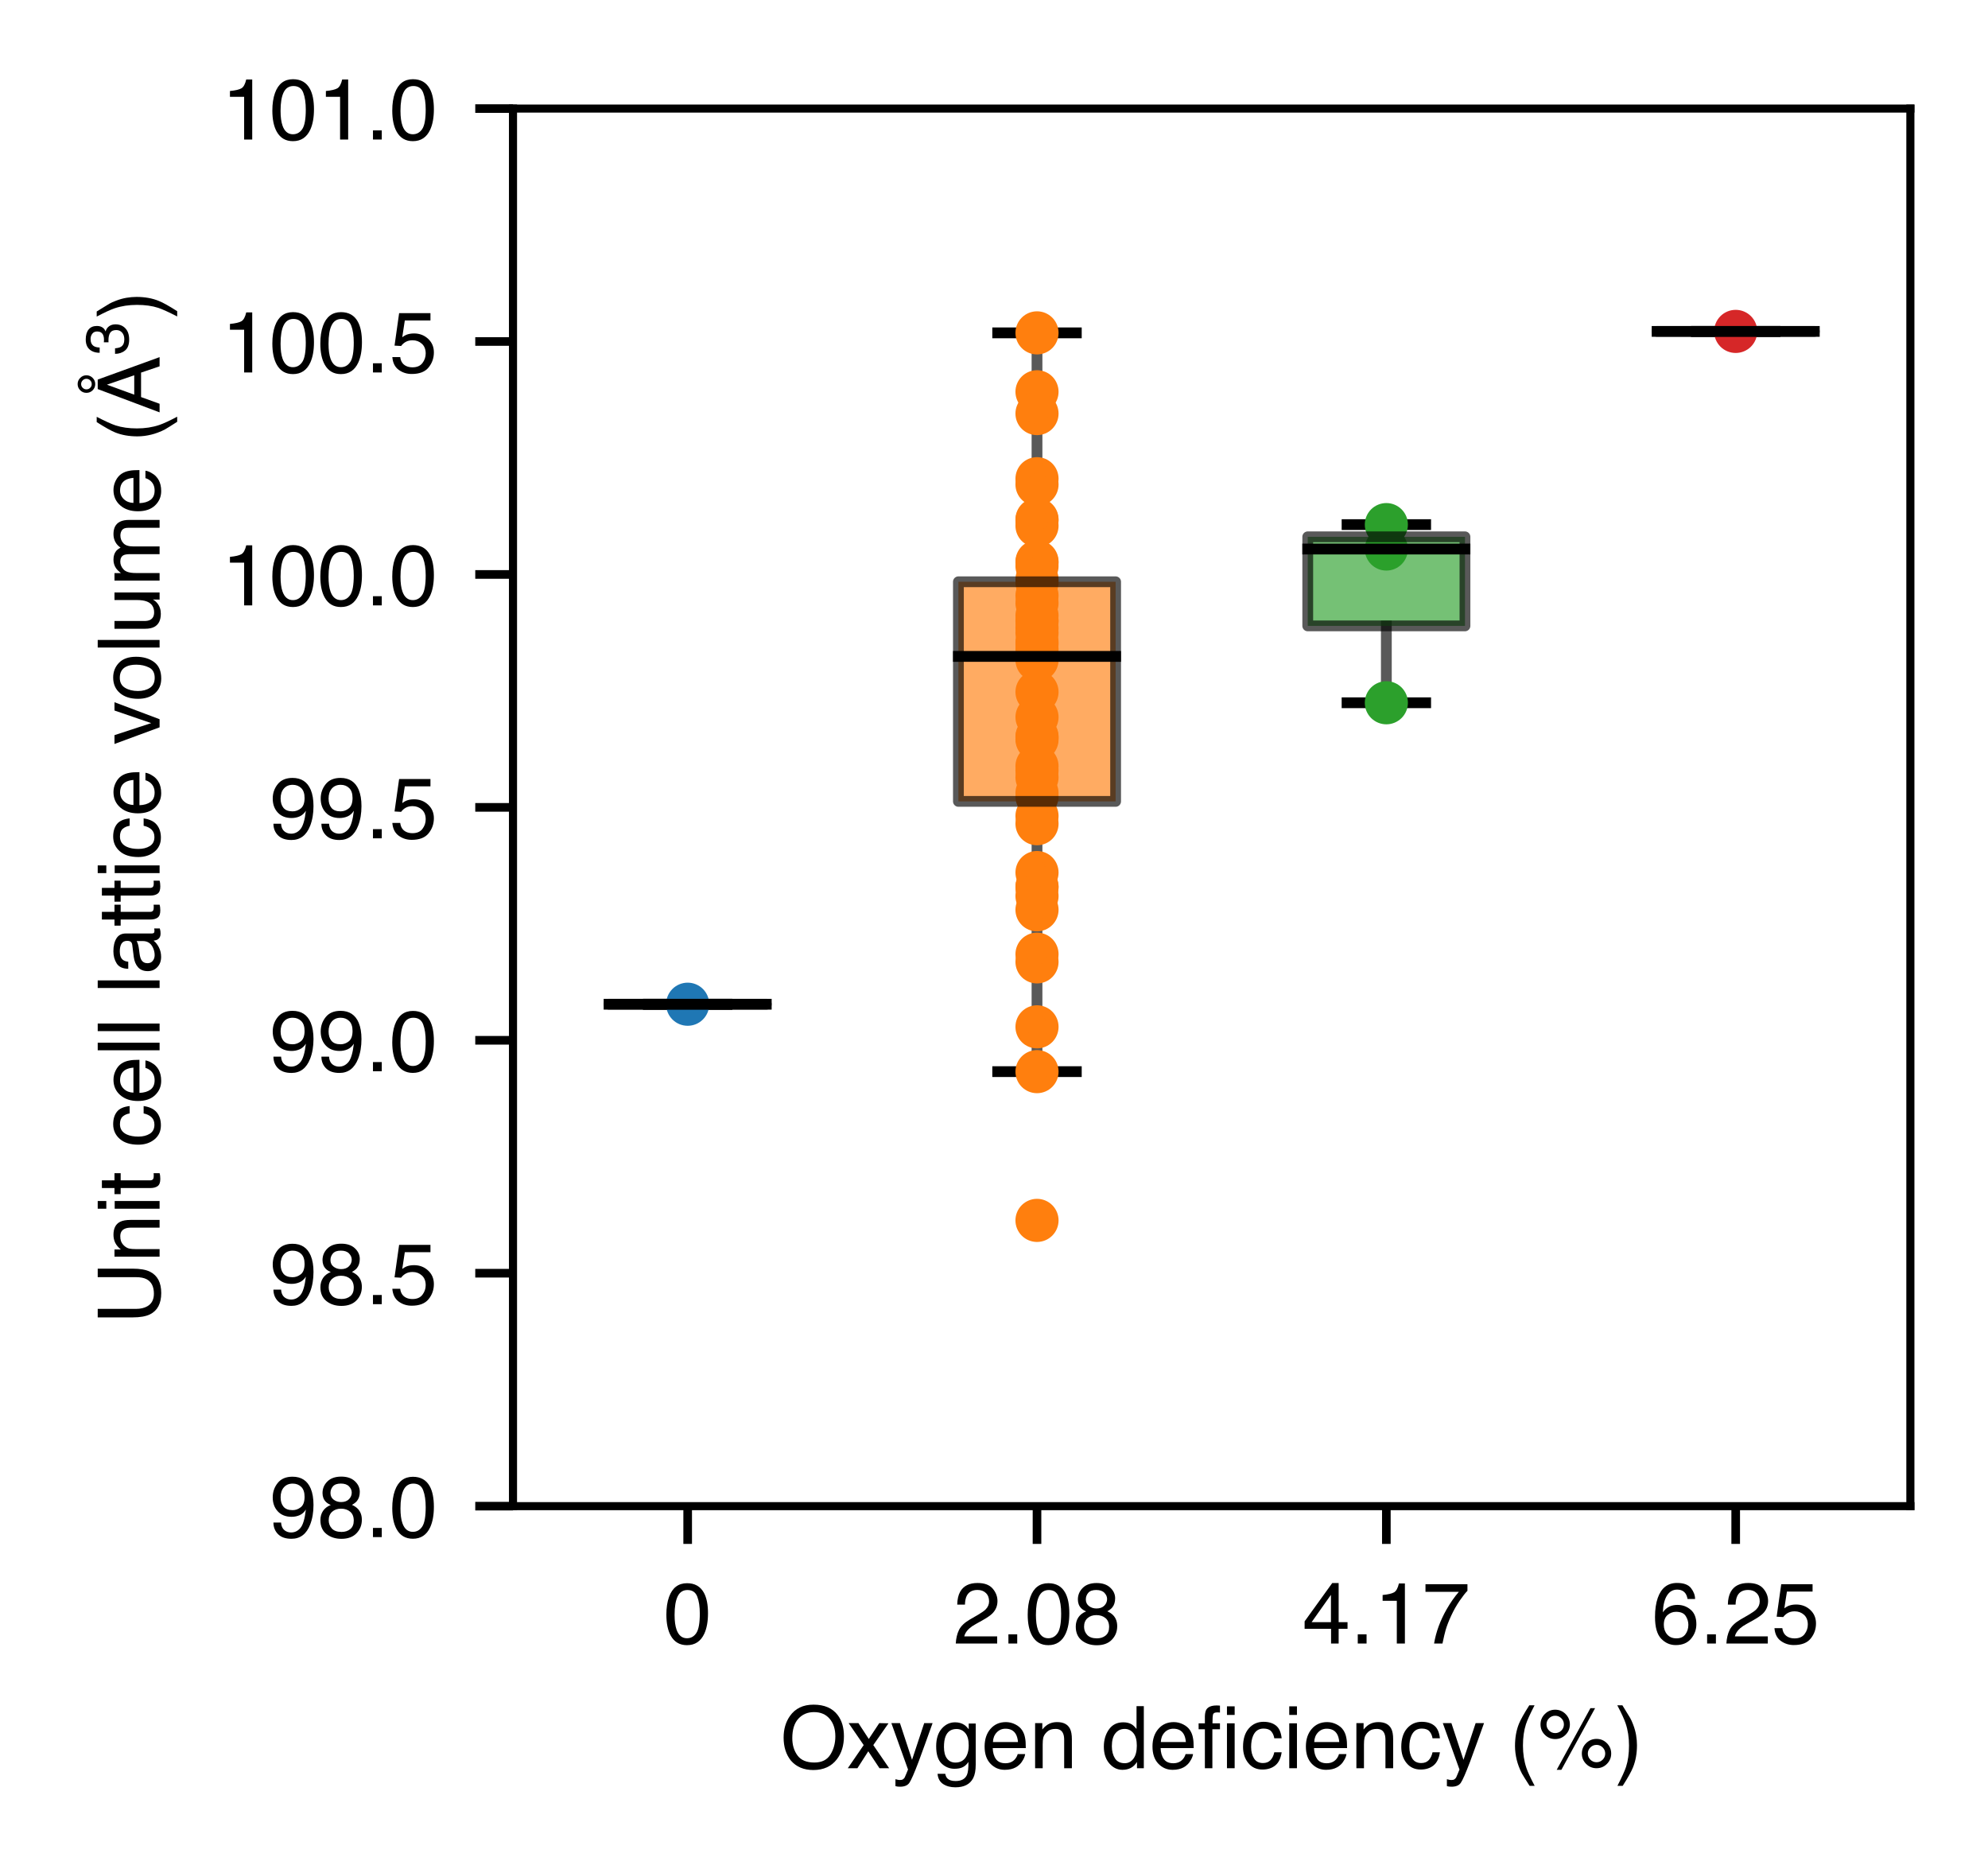 <?xml version="1.0" encoding="utf-8" standalone="no"?>
<!DOCTYPE svg PUBLIC "-//W3C//DTD SVG 1.1//EN"
  "http://www.w3.org/Graphics/SVG/1.1/DTD/svg11.dtd">
<!-- Created with matplotlib (https://matplotlib.org/) -->
<svg height="172.941pt" version="1.1" viewBox="0 0 184.377 172.941" width="184.377pt" xmlns="http://www.w3.org/2000/svg" xmlns:xlink="http://www.w3.org/1999/xlink">
 <defs>
  <style type="text/css">
*{stroke-linecap:butt;stroke-linejoin:round;}
  </style>
 </defs>
 <g id="figure_1">
  <g id="patch_1">
   <path d="M 0 172.941 
L 184.377 172.941 
L 184.377 0 
L 0 0 
z
" style="fill:#ffffff;"/>
  </g>
  <g id="axes_1">
   <g id="patch_2">
    <path d="M 47.578 139.669 
L 177.178 139.669 
L 177.178 10.069 
L 47.578 10.069 
z
" style="fill:#ffffff;"/>
   </g>
   <g id="matplotlib.axis_1">
    <g id="xtick_1">
     <g id="line2d_1">
      <defs>
       <path d="M 0 0 
L 0 3.5 
" id="m40f780376e" style="stroke:#000000;stroke-width:0.8;"/>
      </defs>
      <g>
       <use style="stroke:#000000;stroke-width:0.8;" x="63.778" xlink:href="#m40f780376e" y="139.669"/>
      </g>
     </g>
     <g id="text_1">
      <!-- 0 -->
      <defs>
       <path d="M 27.047 69.922 
Q 40.625 69.922 46.688 58.734 
Q 51.375 50.094 51.375 35.062 
Q 51.375 20.797 47.125 11.469 
Q 40.969 -1.906 27 -1.906 
Q 14.406 -1.906 8.25 9.031 
Q 3.125 18.172 3.125 33.547 
Q 3.125 45.453 6.203 54 
Q 11.969 69.922 27.047 69.922 
z
M 26.953 6.109 
Q 33.797 6.109 37.844 12.156 
Q 41.891 18.219 41.891 34.719 
Q 41.891 46.625 38.953 54.312 
Q 36.031 62.016 27.594 62.016 
Q 19.828 62.016 16.234 54.703 
Q 12.641 47.406 12.641 33.203 
Q 12.641 22.516 14.938 16.016 
Q 18.453 6.109 26.953 6.109 
z
" id="Helvetica-48"/>
      </defs>
      <g transform="translate(61.553 152.408)scale(0.08 -0.08)">
       <use xlink:href="#Helvetica-48"/>
      </g>
     </g>
    </g>
    <g id="xtick_2">
     <g id="line2d_2">
      <g>
       <use style="stroke:#000000;stroke-width:0.8;" x="96.177" xlink:href="#m40f780376e" y="139.669"/>
      </g>
     </g>
     <g id="text_2">
      <!-- 2.08 -->
      <defs>
       <path d="M 3.125 0 
Q 3.609 9.031 6.859 15.719 
Q 10.109 22.406 19.531 27.875 
L 28.906 33.297 
Q 35.203 36.969 37.75 39.547 
Q 41.75 43.609 41.75 48.828 
Q 41.75 54.938 38.078 58.516 
Q 34.422 62.109 28.328 62.109 
Q 19.281 62.109 15.828 55.281 
Q 13.969 51.609 13.766 45.125 
L 4.828 45.125 
Q 4.984 54.25 8.203 60.016 
Q 13.922 70.172 28.375 70.172 
Q 40.375 70.172 45.922 63.672 
Q 51.469 57.172 51.469 49.219 
Q 51.469 40.828 45.562 34.859 
Q 42.141 31.391 33.297 26.469 
L 26.609 22.75 
Q 21.828 20.125 19.094 17.719 
Q 14.203 13.484 12.938 8.297 
L 51.125 8.297 
L 51.125 0 
L 3.125 0 
z
" id="Helvetica-50"/>
       <path d="M 8.547 10.641 
L 18.75 10.641 
L 18.75 0 
L 8.547 0 
z
" id="Helvetica-46"/>
       <path d="M 27.203 40.625 
Q 33.016 40.625 36.281 43.875 
Q 39.547 47.125 39.547 51.609 
Q 39.547 55.516 36.422 58.781 
Q 33.297 62.062 26.906 62.062 
Q 20.562 62.062 17.719 58.781 
Q 14.891 55.516 14.891 51.125 
Q 14.891 46.188 18.547 43.406 
Q 22.219 40.625 27.203 40.625 
z
M 27.734 6 
Q 33.844 6 37.859 9.297 
Q 41.891 12.594 41.891 19.141 
Q 41.891 25.922 37.734 29.438 
Q 33.594 32.953 27.094 32.953 
Q 20.797 32.953 16.812 29.359 
Q 12.844 25.781 12.844 19.438 
Q 12.844 13.969 16.484 9.984 
Q 20.125 6 27.734 6 
z
M 15.234 37.25 
Q 11.578 38.812 9.516 40.922 
Q 5.672 44.828 5.672 51.078 
Q 5.672 58.891 11.328 64.5 
Q 17 70.125 27.391 70.125 
Q 37.453 70.125 43.156 64.812 
Q 48.875 59.516 48.875 52.438 
Q 48.875 45.906 45.562 41.844 
Q 43.703 39.547 39.797 37.359 
Q 44.141 35.359 46.625 32.766 
Q 51.266 27.875 51.266 20.062 
Q 51.266 10.844 45.062 4.422 
Q 38.875 -2 27.547 -2 
Q 17.328 -2 10.266 3.531 
Q 3.219 9.078 3.219 19.625 
Q 3.219 25.828 6.25 30.344 
Q 9.281 34.859 15.234 37.25 
z
" id="Helvetica-56"/>
      </defs>
      <g transform="translate(88.393 152.408)scale(0.08 -0.08)">
       <use xlink:href="#Helvetica-50"/>
       <use x="55.615" xlink:href="#Helvetica-46"/>
       <use x="83.398" xlink:href="#Helvetica-48"/>
       <use x="139.014" xlink:href="#Helvetica-56"/>
      </g>
     </g>
    </g>
    <g id="xtick_3">
     <g id="line2d_3">
      <g>
       <use style="stroke:#000000;stroke-width:0.8;" x="128.577" xlink:href="#m40f780376e" y="139.669"/>
      </g>
     </g>
     <g id="text_3">
      <!-- 4.17 -->
      <defs>
       <path d="M 33.062 24.75 
L 33.062 56.453 
L 10.641 24.75 
z
M 33.203 0 
L 33.203 17.094 
L 2.547 17.094 
L 2.547 25.688 
L 34.578 70.125 
L 42 70.125 
L 42 24.75 
L 52.297 24.75 
L 52.297 17.094 
L 42 17.094 
L 42 0 
z
" id="Helvetica-52"/>
       <path d="M 9.578 49.516 
L 9.578 56.25 
Q 19.094 57.172 22.844 59.344 
Q 26.609 61.531 28.469 69.625 
L 35.406 69.625 
L 35.406 0 
L 26.031 0 
L 26.031 49.516 
z
" id="Helvetica-49"/>
       <path d="M 52.297 68.75 
L 52.297 61.078 
Q 48.922 57.812 43.328 49.703 
Q 37.75 41.609 33.453 32.234 
Q 29.203 23.094 27 15.578 
Q 25.594 10.75 23.344 0 
L 13.625 0 
Q 16.938 20.016 28.266 39.844 
Q 34.969 51.469 42.328 59.906 
L 3.656 59.906 
L 3.656 68.75 
z
" id="Helvetica-55"/>
      </defs>
      <g transform="translate(120.793 152.408)scale(0.08 -0.08)">
       <use xlink:href="#Helvetica-52"/>
       <use x="55.615" xlink:href="#Helvetica-46"/>
       <use x="83.398" xlink:href="#Helvetica-49"/>
       <use x="139.014" xlink:href="#Helvetica-55"/>
      </g>
     </g>
    </g>
    <g id="xtick_4">
     <g id="line2d_4">
      <g>
       <use style="stroke:#000000;stroke-width:0.8;" x="160.977" xlink:href="#m40f780376e" y="139.669"/>
      </g>
     </g>
     <g id="text_4">
      <!-- 6.25 -->
      <defs>
       <path d="M 29.25 70.219 
Q 40.969 70.219 45.578 64.141 
Q 50.203 58.062 50.203 51.609 
L 41.5 51.609 
Q 40.719 55.766 39.016 58.109 
Q 35.844 62.5 29.391 62.5 
Q 22.016 62.5 17.672 55.688 
Q 13.328 48.875 12.844 36.188 
Q 15.875 40.625 20.453 42.828 
Q 24.656 44.781 29.828 44.781 
Q 38.625 44.781 45.156 39.156 
Q 51.703 33.547 51.703 22.406 
Q 51.703 12.891 45.5 5.531 
Q 39.312 -1.812 27.828 -1.812 
Q 18.016 -1.812 10.891 5.641 
Q 3.766 13.094 3.766 30.719 
Q 3.766 43.75 6.938 52.828 
Q 13.031 70.219 29.25 70.219 
z
M 28.609 6 
Q 35.547 6 38.984 10.656 
Q 42.438 15.328 42.438 21.688 
Q 42.438 27.047 39.359 31.906 
Q 36.281 36.766 28.172 36.766 
Q 22.516 36.766 18.234 33 
Q 13.969 29.25 13.969 21.688 
Q 13.969 15.047 17.844 10.516 
Q 21.734 6 28.609 6 
z
" id="Helvetica-54"/>
       <path d="M 12.359 17.828 
Q 13.234 10.297 19.344 7.422 
Q 22.469 5.953 26.562 5.953 
Q 34.375 5.953 38.125 10.938 
Q 41.891 15.922 41.891 21.969 
Q 41.891 29.297 37.422 33.297 
Q 32.953 37.312 26.703 37.312 
Q 22.172 37.312 18.922 35.547 
Q 15.672 33.797 13.375 30.672 
L 5.766 31.109 
L 11.078 68.75 
L 47.406 68.75 
L 47.406 60.25 
L 17.672 60.25 
L 14.703 40.828 
Q 17.141 42.672 19.344 43.609 
Q 23.25 45.219 28.375 45.219 
Q 37.984 45.219 44.672 39.016 
Q 51.375 32.812 51.375 23.297 
Q 51.375 13.375 45.234 5.797 
Q 39.109 -1.766 25.688 -1.766 
Q 17.141 -1.766 10.562 3.047 
Q 4 7.859 3.219 17.828 
z
" id="Helvetica-53"/>
      </defs>
      <g transform="translate(153.193 152.408)scale(0.08 -0.08)">
       <use xlink:href="#Helvetica-54"/>
       <use x="55.615" xlink:href="#Helvetica-46"/>
       <use x="83.398" xlink:href="#Helvetica-50"/>
       <use x="139.014" xlink:href="#Helvetica-53"/>
      </g>
     </g>
    </g>
    <g id="text_5">
     <!-- Oxygen deficiency (%) -->
     <defs>
      <path d="M 38.578 73.688 
Q 57.562 73.688 66.703 61.469 
Q 73.828 51.953 73.828 37.109 
Q 73.828 21.047 65.672 10.406 
Q 56.109 -2.094 38.375 -2.094 
Q 21.828 -2.094 12.359 8.844 
Q 3.906 19.391 3.906 35.5 
Q 3.906 50.047 11.141 60.406 
Q 20.406 73.688 38.578 73.688 
z
M 39.547 6.594 
Q 52.391 6.594 58.125 15.797 
Q 63.875 25 63.875 36.969 
Q 63.875 49.609 57.25 57.328 
Q 50.641 65.047 39.156 65.047 
Q 28.031 65.047 21 57.391 
Q 13.969 49.75 13.969 34.859 
Q 13.969 22.953 20 14.766 
Q 26.031 6.594 39.547 6.594 
z
M 38.875 73.688 
z
" id="Helvetica-79"/>
      <path d="M 1.469 52.297 
L 12.844 52.297 
L 24.859 33.891 
L 37.016 52.297 
L 47.703 52.047 
L 30.078 26.812 
L 48.484 0 
L 37.25 0 
L 24.266 19.625 
L 11.672 0 
L 0.531 0 
L 18.953 26.812 
z
" id="Helvetica-120"/>
      <path d="M 39.109 52.297 
L 48.828 52.297 
Q 46.969 47.266 40.578 29.344 
Q 35.797 15.875 32.562 7.375 
Q 24.953 -12.641 21.828 -17.031 
Q 18.703 -21.438 11.078 -21.438 
Q 9.234 -21.438 8.234 -21.281 
Q 7.234 -21.141 5.766 -20.75 
L 5.766 -12.75 
Q 8.062 -13.375 9.078 -13.516 
Q 10.109 -13.672 10.891 -13.672 
Q 13.328 -13.672 14.469 -12.859 
Q 15.625 -12.062 16.406 -10.891 
Q 16.656 -10.5 18.156 -6.875 
Q 19.672 -3.266 20.359 -1.516 
L 1.031 52.297 
L 10.984 52.297 
L 25 9.719 
z
M 24.953 53.562 
z
" id="Helvetica-121"/>
      <path d="M 24.906 53.219 
Q 31.062 53.219 35.641 50.203 
Q 38.141 48.484 40.719 45.219 
L 40.719 51.812 
L 48.828 51.812 
L 48.828 4.25 
Q 48.828 -5.719 45.906 -11.469 
Q 40.438 -22.125 25.25 -22.125 
Q 16.797 -22.125 11.031 -18.328 
Q 5.281 -14.547 4.594 -6.5 
L 13.531 -6.5 
Q 14.156 -10.016 16.062 -11.922 
Q 19.047 -14.844 25.438 -14.844 
Q 35.547 -14.844 38.672 -7.719 
Q 40.531 -3.516 40.375 7.281 
Q 37.75 3.266 34.031 1.312 
Q 30.328 -0.641 24.219 -0.641 
Q 15.719 -0.641 9.344 5.391 
Q 2.984 11.422 2.984 25.344 
Q 2.984 38.484 9.406 45.844 
Q 15.828 53.219 24.906 53.219 
z
M 40.719 26.375 
Q 40.719 36.078 36.719 40.766 
Q 32.719 45.453 26.516 45.453 
Q 17.234 45.453 13.812 36.766 
Q 12.016 32.125 12.016 24.609 
Q 12.016 15.766 15.594 11.156 
Q 19.188 6.547 25.25 6.547 
Q 34.719 6.547 38.578 15.094 
Q 40.719 19.922 40.719 26.375 
z
M 25.922 53.562 
z
" id="Helvetica-103"/>
      <path d="M 28.219 53.469 
Q 33.797 53.469 39.016 50.859 
Q 44.234 48.25 46.969 44.094 
Q 49.609 40.141 50.484 34.859 
Q 51.266 31.25 51.266 23.344 
L 12.938 23.344 
Q 13.188 15.375 16.703 10.562 
Q 20.219 5.766 27.594 5.766 
Q 34.469 5.766 38.578 10.297 
Q 40.922 12.938 41.891 16.406 
L 50.531 16.406 
Q 50.203 13.531 48.266 9.984 
Q 46.344 6.453 43.953 4.203 
Q 39.938 0.297 34.031 -1.078 
Q 30.859 -1.859 26.859 -1.859 
Q 17.094 -1.859 10.297 5.25 
Q 3.516 12.359 3.516 25.141 
Q 3.516 37.75 10.344 45.609 
Q 17.188 53.469 28.219 53.469 
z
M 42.234 30.328 
Q 41.703 36.031 39.75 39.453 
Q 36.141 45.797 27.688 45.797 
Q 21.625 45.797 17.516 41.422 
Q 13.422 37.062 13.188 30.328 
z
M 27.391 53.562 
z
" id="Helvetica-101"/>
      <path d="M 6.453 52.297 
L 14.797 52.297 
L 14.797 44.875 
Q 18.5 49.469 22.656 51.469 
Q 26.812 53.469 31.891 53.469 
Q 43.016 53.469 46.922 45.703 
Q 49.078 41.453 49.078 33.547 
L 49.078 0 
L 40.141 0 
L 40.141 32.953 
Q 40.141 37.75 38.719 40.672 
Q 36.375 45.562 30.219 45.562 
Q 27.094 45.562 25.094 44.922 
Q 21.484 43.844 18.75 40.625 
Q 16.547 38.031 15.891 35.266 
Q 15.234 32.516 15.234 27.391 
L 15.234 0 
L 6.453 0 
z
M 27.094 53.562 
z
" id="Helvetica-110"/>
      <path id="Helvetica-32"/>
      <path d="M 12.016 25.531 
Q 12.016 17.141 15.578 11.469 
Q 19.141 5.812 27 5.812 
Q 33.109 5.812 37.031 11.062 
Q 40.969 16.312 40.969 26.125 
Q 40.969 36.031 36.906 40.797 
Q 32.859 45.562 26.906 45.562 
Q 20.266 45.562 16.141 40.484 
Q 12.016 35.406 12.016 25.531 
z
M 25.25 53.219 
Q 31.25 53.219 35.297 50.688 
Q 37.641 49.219 40.625 45.562 
L 40.625 71.969 
L 49.078 71.969 
L 49.078 0 
L 41.156 0 
L 41.156 7.281 
Q 38.094 2.438 33.891 0.281 
Q 29.688 -1.859 24.266 -1.859 
Q 15.531 -1.859 9.125 5.484 
Q 2.734 12.844 2.734 25.047 
Q 2.734 36.469 8.562 44.844 
Q 14.406 53.219 25.25 53.219 
z
" id="Helvetica-100"/>
      <path d="M 8.641 60.25 
Q 8.844 65.719 10.547 68.266 
Q 13.625 72.75 22.406 72.75 
Q 23.25 72.75 24.125 72.703 
Q 25 72.656 26.125 72.562 
L 26.125 64.547 
Q 24.75 64.656 24.141 64.672 
Q 23.531 64.703 23 64.703 
Q 19 64.703 18.219 62.625 
Q 17.438 60.547 17.438 52.047 
L 26.125 52.047 
L 26.125 45.125 
L 17.328 45.125 
L 17.328 0 
L 8.641 0 
L 8.641 45.125 
L 1.375 45.125 
L 1.375 52.047 
L 8.641 52.047 
L 8.641 60.25 
z
" id="Helvetica-102"/>
      <path d="M 6.453 52.047 
L 15.375 52.047 
L 15.375 0 
L 6.453 0 
z
M 6.453 71.734 
L 15.375 71.734 
L 15.375 61.766 
L 6.453 61.766 
z
" id="Helvetica-105"/>
      <path d="M 26.609 53.812 
Q 35.453 53.812 40.984 49.516 
Q 46.531 45.219 47.656 34.719 
L 39.109 34.719 
Q 38.328 39.547 35.547 42.75 
Q 32.766 45.953 26.609 45.953 
Q 18.219 45.953 14.594 37.75 
Q 12.25 32.422 12.25 24.609 
Q 12.25 16.75 15.562 11.375 
Q 18.891 6 26.031 6 
Q 31.5 6 34.688 9.344 
Q 37.891 12.703 39.109 18.5 
L 47.656 18.5 
Q 46.188 8.109 40.328 3.297 
Q 34.469 -1.516 25.344 -1.516 
Q 15.094 -1.516 8.984 5.984 
Q 2.875 13.484 2.875 24.703 
Q 2.875 38.484 9.562 46.141 
Q 16.266 53.812 26.609 53.812 
z
M 25.25 53.562 
z
" id="Helvetica-99"/>
      <path d="M 29.594 72.906 
Q 21.922 58.016 19.625 50.984 
Q 16.156 40.281 16.156 26.266 
Q 16.156 12.109 20.125 0.391 
Q 22.562 -6.844 29.734 -20.406 
L 23.828 -20.406 
Q 16.703 -9.281 14.984 -6.203 
Q 13.281 -3.125 11.281 2.156 
Q 8.547 9.375 7.469 17.578 
Q 6.938 21.828 6.938 25.688 
Q 6.938 40.141 11.469 51.422 
Q 14.359 58.594 23.484 72.906 
z
" id="Helvetica-40"/>
      <path d="M 68.172 33.984 
Q 75.203 33.984 80.172 29 
Q 85.156 24.031 85.156 17 
Q 85.156 9.969 80.172 4.984 
Q 75.203 0 68.172 0 
Q 61.078 0 56.094 4.984 
Q 51.125 9.969 51.125 17 
Q 51.125 24.031 56.094 29 
Q 61.078 33.984 68.172 33.984 
z
M 61.078 69.625 
L 66.5 69.625 
L 27.391 -1.859 
L 21.969 -1.859 
z
M 20.219 40.719 
Q 24.422 40.719 27.375 43.672 
Q 30.328 46.625 30.328 50.781 
Q 30.328 54.938 27.375 57.891 
Q 24.422 60.844 20.219 60.844 
Q 16.062 60.844 13.109 57.906 
Q 10.156 54.984 10.156 50.781 
Q 10.156 46.625 13.109 43.672 
Q 16.062 40.719 20.219 40.719 
z
M 20.219 67.828 
Q 27.297 67.828 32.266 62.812 
Q 37.25 57.812 37.25 50.781 
Q 37.25 43.75 32.266 38.766 
Q 27.297 33.797 20.219 33.797 
Q 13.188 33.797 8.203 38.766 
Q 3.219 43.75 3.219 50.781 
Q 3.219 57.812 8.203 62.812 
Q 13.188 67.828 20.219 67.828 
z
M 68.172 6.938 
Q 72.312 6.938 75.266 9.891 
Q 78.219 12.844 78.219 17 
Q 78.219 21.141 75.266 24.094 
Q 72.312 27.047 68.172 27.047 
Q 63.969 27.047 61.016 24.094 
Q 58.062 21.141 58.062 17 
Q 58.062 12.844 61.016 9.891 
Q 63.969 6.938 68.172 6.938 
z
" id="Helvetica-37"/>
      <path d="M 3.469 -20.406 
Q 11.234 -5.281 13.484 1.656 
Q 16.891 12.156 16.891 26.266 
Q 16.891 40.375 12.938 52.094 
Q 10.5 59.328 3.328 72.906 
L 9.234 72.906 
Q 16.75 60.891 18.328 58.078 
Q 19.922 55.281 21.781 50.344 
Q 24.125 44.234 25.125 38.281 
Q 26.125 32.328 26.125 26.812 
Q 26.125 12.359 21.531 1.031 
Q 18.656 -6.25 9.578 -20.406 
z
" id="Helvetica-41"/>
     </defs>
     <g transform="translate(72.364 163.971)scale(0.08 -0.08)">
      <use xlink:href="#Helvetica-79"/>
      <use x="77.783" xlink:href="#Helvetica-120"/>
      <use x="127.783" xlink:href="#Helvetica-121"/>
      <use x="177.783" xlink:href="#Helvetica-103"/>
      <use x="233.398" xlink:href="#Helvetica-101"/>
      <use x="289.014" xlink:href="#Helvetica-110"/>
      <use x="344.629" xlink:href="#Helvetica-32"/>
      <use x="372.412" xlink:href="#Helvetica-100"/>
      <use x="428.027" xlink:href="#Helvetica-101"/>
      <use x="483.643" xlink:href="#Helvetica-102"/>
      <use x="511.426" xlink:href="#Helvetica-105"/>
      <use x="533.643" xlink:href="#Helvetica-99"/>
      <use x="583.643" xlink:href="#Helvetica-105"/>
      <use x="605.859" xlink:href="#Helvetica-101"/>
      <use x="661.475" xlink:href="#Helvetica-110"/>
      <use x="717.09" xlink:href="#Helvetica-99"/>
      <use x="767.09" xlink:href="#Helvetica-121"/>
      <use x="817.09" xlink:href="#Helvetica-32"/>
      <use x="844.873" xlink:href="#Helvetica-40"/>
      <use x="878.174" xlink:href="#Helvetica-37"/>
      <use x="967.09" xlink:href="#Helvetica-41"/>
     </g>
    </g>
   </g>
   <g id="matplotlib.axis_2">
    <g id="ytick_1">
     <g id="line2d_5">
      <defs>
       <path d="M 0 0 
L -3.5 0 
" id="m99033cb0a9" style="stroke:#000000;stroke-width:0.8;"/>
      </defs>
      <g>
       <use style="stroke:#000000;stroke-width:0.8;" x="47.578" xlink:href="#m99033cb0a9" y="139.669"/>
      </g>
     </g>
     <g id="text_6">
      <!-- 98.0 -->
      <defs>
       <path d="M 13.281 16.891 
Q 13.672 9.625 18.891 6.844 
Q 21.578 5.375 24.953 5.375 
Q 31.25 5.375 35.688 10.625 
Q 40.141 15.875 42 31.938 
Q 39.062 27.297 34.734 25.406 
Q 30.422 23.531 25.438 23.531 
Q 15.328 23.531 9.438 29.828 
Q 3.562 36.141 3.562 46.047 
Q 3.562 55.562 9.375 62.781 
Q 15.188 70.016 26.516 70.016 
Q 41.797 70.016 47.609 56.25 
Q 50.828 48.688 50.828 37.312 
Q 50.828 24.469 46.969 14.547 
Q 40.578 -1.953 25.297 -1.953 
Q 15.047 -1.953 9.719 3.422 
Q 4.391 8.797 4.391 16.891 
z
M 26.609 31.25 
Q 31.844 31.25 36.156 34.688 
Q 40.484 38.141 40.484 46.734 
Q 40.484 54.438 36.594 58.219 
Q 32.719 62.016 26.703 62.016 
Q 20.266 62.016 16.484 57.688 
Q 12.703 53.375 12.703 46.141 
Q 12.703 39.312 16.016 35.281 
Q 19.344 31.25 26.609 31.25 
z
" id="Helvetica-57"/>
      </defs>
      <g transform="translate(25.009 142.539)scale(0.08 -0.08)">
       <use xlink:href="#Helvetica-57"/>
       <use x="55.615" xlink:href="#Helvetica-56"/>
       <use x="111.23" xlink:href="#Helvetica-46"/>
       <use x="139.014" xlink:href="#Helvetica-48"/>
      </g>
     </g>
    </g>
    <g id="ytick_2">
     <g id="line2d_6">
      <g>
       <use style="stroke:#000000;stroke-width:0.8;" x="47.578" xlink:href="#m99033cb0a9" y="118.069"/>
      </g>
     </g>
     <g id="text_7">
      <!-- 98.5 -->
      <g transform="translate(25.009 120.939)scale(0.08 -0.08)">
       <use xlink:href="#Helvetica-57"/>
       <use x="55.615" xlink:href="#Helvetica-56"/>
       <use x="111.23" xlink:href="#Helvetica-46"/>
       <use x="139.014" xlink:href="#Helvetica-53"/>
      </g>
     </g>
    </g>
    <g id="ytick_3">
     <g id="line2d_7">
      <g>
       <use style="stroke:#000000;stroke-width:0.8;" x="47.578" xlink:href="#m99033cb0a9" y="96.469"/>
      </g>
     </g>
     <g id="text_8">
      <!-- 99.0 -->
      <g transform="translate(25.009 99.339)scale(0.08 -0.08)">
       <use xlink:href="#Helvetica-57"/>
       <use x="55.615" xlink:href="#Helvetica-57"/>
       <use x="111.23" xlink:href="#Helvetica-46"/>
       <use x="139.014" xlink:href="#Helvetica-48"/>
      </g>
     </g>
    </g>
    <g id="ytick_4">
     <g id="line2d_8">
      <g>
       <use style="stroke:#000000;stroke-width:0.8;" x="47.578" xlink:href="#m99033cb0a9" y="74.869"/>
      </g>
     </g>
     <g id="text_9">
      <!-- 99.5 -->
      <g transform="translate(25.009 77.739)scale(0.08 -0.08)">
       <use xlink:href="#Helvetica-57"/>
       <use x="55.615" xlink:href="#Helvetica-57"/>
       <use x="111.23" xlink:href="#Helvetica-46"/>
       <use x="139.014" xlink:href="#Helvetica-53"/>
      </g>
     </g>
    </g>
    <g id="ytick_5">
     <g id="line2d_9">
      <g>
       <use style="stroke:#000000;stroke-width:0.8;" x="47.578" xlink:href="#m99033cb0a9" y="53.269"/>
      </g>
     </g>
     <g id="text_10">
      <!-- 100.0 -->
      <g transform="translate(20.56 56.139)scale(0.08 -0.08)">
       <use xlink:href="#Helvetica-49"/>
       <use x="55.615" xlink:href="#Helvetica-48"/>
       <use x="111.23" xlink:href="#Helvetica-48"/>
       <use x="166.846" xlink:href="#Helvetica-46"/>
       <use x="194.629" xlink:href="#Helvetica-48"/>
      </g>
     </g>
    </g>
    <g id="ytick_6">
     <g id="line2d_10">
      <g>
       <use style="stroke:#000000;stroke-width:0.8;" x="47.578" xlink:href="#m99033cb0a9" y="31.669"/>
      </g>
     </g>
     <g id="text_11">
      <!-- 100.5 -->
      <g transform="translate(20.56 34.539)scale(0.08 -0.08)">
       <use xlink:href="#Helvetica-49"/>
       <use x="55.615" xlink:href="#Helvetica-48"/>
       <use x="111.23" xlink:href="#Helvetica-48"/>
       <use x="166.846" xlink:href="#Helvetica-46"/>
       <use x="194.629" xlink:href="#Helvetica-53"/>
      </g>
     </g>
    </g>
    <g id="ytick_7">
     <g id="line2d_11">
      <g>
       <use style="stroke:#000000;stroke-width:0.8;" x="47.578" xlink:href="#m99033cb0a9" y="10.069"/>
      </g>
     </g>
     <g id="text_12">
      <!-- 101.0 -->
      <g transform="translate(20.56 12.939)scale(0.08 -0.08)">
       <use xlink:href="#Helvetica-49"/>
       <use x="55.615" xlink:href="#Helvetica-48"/>
       <use x="111.23" xlink:href="#Helvetica-49"/>
       <use x="166.846" xlink:href="#Helvetica-46"/>
       <use x="194.629" xlink:href="#Helvetica-48"/>
      </g>
     </g>
    </g>
    <g id="text_13">
     <!-- Unit cell lattice volume (Å$^{3}$) -->
     <defs>
      <path d="M 18.172 71.734 
L 18.172 27.391 
Q 18.172 19.578 21.094 14.406 
Q 25.438 6.594 35.75 6.594 
Q 48.094 6.594 52.547 15.047 
Q 54.938 19.625 54.938 27.391 
L 54.938 71.734 
L 64.797 71.734 
L 64.797 31.453 
Q 64.797 18.219 61.234 11.078 
Q 54.688 -1.906 36.531 -1.906 
Q 18.359 -1.906 11.859 11.078 
Q 8.297 18.219 8.297 31.453 
L 8.297 71.734 
z
M 36.578 71.734 
z
" id="Helvetica-85"/>
      <path d="M 8.203 66.891 
L 17.094 66.891 
L 17.094 52.297 
L 25.438 52.297 
L 25.438 45.125 
L 17.094 45.125 
L 17.094 10.984 
Q 17.094 8.25 18.953 7.328 
Q 19.969 6.781 22.359 6.781 
Q 23 6.781 23.734 6.812 
Q 24.469 6.844 25.438 6.938 
L 25.438 0 
Q 23.922 -0.438 22.281 -0.625 
Q 20.656 -0.828 18.75 -0.828 
Q 12.594 -0.828 10.391 2.312 
Q 8.203 5.469 8.203 10.5 
L 8.203 45.125 
L 1.125 45.125 
L 1.125 52.297 
L 8.203 52.297 
z
" id="Helvetica-116"/>
      <path d="M 6.688 71.734 
L 15.484 71.734 
L 15.484 0 
L 6.688 0 
z
" id="Helvetica-108"/>
      <path d="M 13.188 13.922 
Q 13.188 10.109 15.969 7.906 
Q 18.75 5.719 22.562 5.719 
Q 27.203 5.719 31.547 7.859 
Q 38.875 11.422 38.875 19.531 
L 38.875 26.609 
Q 37.25 25.594 34.703 24.906 
Q 32.172 24.219 29.734 23.922 
L 24.422 23.25 
Q 19.625 22.609 17.234 21.234 
Q 13.188 18.953 13.188 13.922 
z
M 34.469 31.688 
Q 37.5 32.078 38.531 34.234 
Q 39.109 35.406 39.109 37.594 
Q 39.109 42.094 35.906 44.109 
Q 32.719 46.141 26.766 46.141 
Q 19.875 46.141 17 42.438 
Q 15.375 40.375 14.891 36.328 
L 6.688 36.328 
Q 6.938 46 12.969 49.781 
Q 19 53.562 26.953 53.562 
Q 36.188 53.562 41.938 50.047 
Q 47.656 46.531 47.656 39.109 
L 47.656 8.984 
Q 47.656 7.625 48.219 6.781 
Q 48.781 5.953 50.594 5.953 
Q 51.172 5.953 51.906 6.031 
Q 52.641 6.109 53.469 6.25 
L 53.469 -0.25 
Q 51.422 -0.828 50.344 -0.969 
Q 49.266 -1.125 47.406 -1.125 
Q 42.875 -1.125 40.828 2.094 
Q 39.75 3.812 39.312 6.938 
Q 36.625 3.422 31.594 0.828 
Q 26.562 -1.766 20.516 -1.766 
Q 13.234 -1.766 8.609 2.656 
Q 4 7.078 4 13.719 
Q 4 21 8.547 25 
Q 13.094 29 20.453 29.938 
z
M 27.203 53.562 
z
" id="Helvetica-97"/>
      <path d="M 10.75 52.297 
L 24.703 9.719 
L 39.312 52.297 
L 48.922 52.297 
L 29.203 0 
L 19.828 0 
L 0.531 52.297 
z
" id="Helvetica-118"/>
      <path d="M 27.203 5.672 
Q 35.938 5.672 39.188 12.281 
Q 42.438 18.891 42.438 27 
Q 42.438 34.328 40.094 38.922 
Q 36.375 46.141 27.297 46.141 
Q 19.234 46.141 15.578 39.984 
Q 11.922 33.844 11.922 25.141 
Q 11.922 16.797 15.578 11.234 
Q 19.234 5.672 27.203 5.672 
z
M 27.547 53.812 
Q 37.641 53.812 44.625 47.062 
Q 51.609 40.328 51.609 27.25 
Q 51.609 14.594 45.453 6.344 
Q 39.312 -1.906 26.375 -1.906 
Q 15.578 -1.906 9.219 5.391 
Q 2.875 12.703 2.875 25 
Q 2.875 38.188 9.562 46 
Q 16.266 53.812 27.547 53.812 
z
M 27.25 53.562 
z
" id="Helvetica-111"/>
      <path d="M 15.234 52.297 
L 15.234 17.578 
Q 15.234 13.578 16.5 11.031 
Q 18.844 6.344 25.25 6.344 
Q 34.422 6.344 37.75 14.547 
Q 39.547 18.953 39.547 26.609 
L 39.547 52.297 
L 48.344 52.297 
L 48.344 0 
L 40.047 0 
L 40.141 7.719 
Q 38.422 4.734 35.891 2.688 
Q 30.859 -1.422 23.688 -1.422 
Q 12.5 -1.422 8.453 6.062 
Q 6.25 10.062 6.25 16.75 
L 6.25 52.297 
z
M 27.297 53.562 
z
" id="Helvetica-117"/>
      <path d="M 6.453 52.297 
L 15.141 52.297 
L 15.141 44.875 
Q 18.266 48.734 20.797 50.484 
Q 25.141 53.469 30.672 53.469 
Q 36.922 53.469 40.719 50.391 
Q 42.875 48.641 44.625 45.219 
Q 47.562 49.422 51.516 51.438 
Q 55.469 53.469 60.406 53.469 
Q 70.953 53.469 74.75 45.844 
Q 76.812 41.75 76.812 34.812 
L 76.812 0 
L 67.672 0 
L 67.672 36.328 
Q 67.672 41.547 65.062 43.5 
Q 62.453 45.453 58.688 45.453 
Q 53.516 45.453 49.781 41.984 
Q 46.047 38.531 46.047 30.422 
L 46.047 0 
L 37.109 0 
L 37.109 34.125 
Q 37.109 39.453 35.844 41.891 
Q 33.844 45.562 28.375 45.562 
Q 23.391 45.562 19.312 41.703 
Q 15.234 37.844 15.234 27.734 
L 15.234 0 
L 6.453 0 
z
" id="Helvetica-109"/>
      <path d="M 44.438 29.391 
L 33.547 61.078 
L 21.969 29.391 
z
M 28.469 71.734 
L 39.453 71.734 
L 65.484 0 
L 54.828 0 
L 47.562 21.484 
L 19.188 21.484 
L 11.422 0 
L 1.469 0 
z
M 34.234 78.656 
Q 36.766 78.656 38.562 80.469 
Q 40.375 82.281 40.375 84.812 
Q 40.375 87.359 38.562 89.156 
Q 36.766 90.969 34.234 90.969 
Q 31.734 90.969 29.922 89.156 
Q 28.125 87.359 28.125 84.812 
Q 28.125 82.281 29.922 80.469 
Q 31.734 78.656 34.234 78.656 
z
M 34.234 95.016 
Q 38.422 95.016 41.422 92.016 
Q 44.438 89.016 44.438 84.812 
Q 44.438 80.609 41.422 77.609 
Q 38.422 74.609 34.234 74.609 
Q 30.031 74.609 27.047 77.609 
Q 24.078 80.609 24.078 84.812 
Q 24.078 89.016 27.047 92.016 
Q 30.031 95.016 34.234 95.016 
z
" id="Helvetica-197"/>
      <path d="M 25.984 -1.906 
Q 13.578 -1.906 7.984 4.906 
Q 2.391 11.719 2.391 21.484 
L 11.578 21.484 
Q 12.156 14.703 14.109 11.625 
Q 17.531 6.109 26.469 6.109 
Q 33.406 6.109 37.594 9.812 
Q 41.797 13.531 41.797 19.391 
Q 41.797 26.609 37.375 29.484 
Q 32.953 32.375 25.094 32.375 
Q 24.219 32.375 23.312 32.344 
Q 22.406 32.328 21.484 32.281 
L 21.484 40.047 
Q 22.859 39.891 23.781 39.844 
Q 24.703 39.797 25.781 39.797 
Q 30.719 39.797 33.891 41.359 
Q 39.453 44.094 39.453 51.125 
Q 39.453 56.344 35.734 59.172 
Q 32.031 62.016 27.094 62.016 
Q 18.312 62.016 14.938 56.156 
Q 13.094 52.938 12.844 46.969 
L 4.156 46.969 
Q 4.156 54.781 7.281 60.25 
Q 12.641 70.016 26.172 70.016 
Q 36.859 70.016 42.719 65.25 
Q 48.578 60.5 48.578 51.469 
Q 48.578 45.016 45.125 41.016 
Q 42.969 38.531 39.547 37.109 
Q 45.062 35.594 48.156 31.266 
Q 51.266 26.953 51.266 20.703 
Q 51.266 10.688 44.672 4.391 
Q 38.094 -1.906 25.984 -1.906 
z
" id="Helvetica-51"/>
     </defs>
     <g transform="translate(14.88 122.829)rotate(-90)scale(0.08 -0.08)">
      <use transform="translate(0 0.984)" xlink:href="#Helvetica-85"/>
      <use transform="translate(72.217 0.984)" xlink:href="#Helvetica-110"/>
      <use transform="translate(127.832 0.984)" xlink:href="#Helvetica-105"/>
      <use transform="translate(150.049 0.984)" xlink:href="#Helvetica-116"/>
      <use transform="translate(177.832 0.984)" xlink:href="#Helvetica-32"/>
      <use transform="translate(205.615 0.984)" xlink:href="#Helvetica-99"/>
      <use transform="translate(255.615 0.984)" xlink:href="#Helvetica-101"/>
      <use transform="translate(311.23 0.984)" xlink:href="#Helvetica-108"/>
      <use transform="translate(333.447 0.984)" xlink:href="#Helvetica-108"/>
      <use transform="translate(355.664 0.984)" xlink:href="#Helvetica-32"/>
      <use transform="translate(383.447 0.984)" xlink:href="#Helvetica-108"/>
      <use transform="translate(405.664 0.984)" xlink:href="#Helvetica-97"/>
      <use transform="translate(461.279 0.984)" xlink:href="#Helvetica-116"/>
      <use transform="translate(489.062 0.984)" xlink:href="#Helvetica-116"/>
      <use transform="translate(516.846 0.984)" xlink:href="#Helvetica-105"/>
      <use transform="translate(539.062 0.984)" xlink:href="#Helvetica-99"/>
      <use transform="translate(589.062 0.984)" xlink:href="#Helvetica-101"/>
      <use transform="translate(644.678 0.984)" xlink:href="#Helvetica-32"/>
      <use transform="translate(672.461 0.984)" xlink:href="#Helvetica-118"/>
      <use transform="translate(722.461 0.984)" xlink:href="#Helvetica-111"/>
      <use transform="translate(778.076 0.984)" xlink:href="#Helvetica-108"/>
      <use transform="translate(800.293 0.984)" xlink:href="#Helvetica-117"/>
      <use transform="translate(855.908 0.984)" xlink:href="#Helvetica-109"/>
      <use transform="translate(939.209 0.984)" xlink:href="#Helvetica-101"/>
      <use transform="translate(994.824 0.984)" xlink:href="#Helvetica-32"/>
      <use transform="translate(1022.607 0.984)" xlink:href="#Helvetica-40"/>
      <use transform="translate(1055.908 0.984)" xlink:href="#Helvetica-197"/>
      <use transform="translate(1123.523 37.592)scale(0.7)" xlink:href="#Helvetica-51"/>
      <use transform="translate(1165.068 0.984)" xlink:href="#Helvetica-41"/>
     </g>
    </g>
   </g>
   <g id="line2d_12">
    <path clip-path="url(#p2cfae83601)" d="M 63.778 93.124 
L 63.778 93.124 
" style="fill:none;stroke:#000000;stroke-linecap:square;stroke-opacity:0.65;"/>
   </g>
   <g id="line2d_13">
    <path clip-path="url(#p2cfae83601)" d="M 63.778 93.124 
L 63.778 93.124 
" style="fill:none;stroke:#000000;stroke-linecap:square;stroke-opacity:0.65;"/>
   </g>
   <g id="line2d_14">
    <path clip-path="url(#p2cfae83601)" d="M 60.133 93.124 
L 67.422 93.124 
" style="fill:none;stroke:#000000;stroke-linecap:square;"/>
   </g>
   <g id="line2d_15">
    <path clip-path="url(#p2cfae83601)" d="M 60.133 93.124 
L 67.422 93.124 
" style="fill:none;stroke:#000000;stroke-linecap:square;"/>
   </g>
   <g id="line2d_16"/>
   <g id="line2d_17">
    <path clip-path="url(#p2cfae83601)" d="M 96.177 74.314 
L 96.177 99.375 
" style="fill:none;stroke:#000000;stroke-linecap:square;stroke-opacity:0.65;"/>
   </g>
   <g id="line2d_18">
    <path clip-path="url(#p2cfae83601)" d="M 96.177 53.949 
L 96.177 30.868 
" style="fill:none;stroke:#000000;stroke-linecap:square;stroke-opacity:0.65;"/>
   </g>
   <g id="line2d_19">
    <path clip-path="url(#p2cfae83601)" d="M 92.532 99.375 
L 99.823 99.375 
" style="fill:none;stroke:#000000;stroke-linecap:square;"/>
   </g>
   <g id="line2d_20">
    <path clip-path="url(#p2cfae83601)" d="M 92.532 30.868 
L 99.823 30.868 
" style="fill:none;stroke:#000000;stroke-linecap:square;"/>
   </g>
   <g id="line2d_21">
    <defs>
     <path d="M 0 0.5 
C 0.133 0.5 0.26 0.447 0.354 0.354 
C 0.447 0.26 0.5 0.133 0.5 0 
C 0.5 -0.133 0.447 -0.26 0.354 -0.354 
C 0.26 -0.447 0.133 -0.5 0 -0.5 
C -0.133 -0.5 -0.26 -0.447 -0.354 -0.354 
C -0.447 -0.26 -0.5 -0.133 -0.5 0 
C -0.5 0.133 -0.447 0.26 -0.354 0.354 
C -0.26 0.447 -0.133 0.5 0 0.5 
z
" id="m614c7e1a25" style="stroke:#000000;stroke-opacity:0.65;"/>
    </defs>
    <g clip-path="url(#p2cfae83601)">
     <use style="fill:#808080;fill-opacity:0.65;stroke:#000000;stroke-opacity:0.65;" x="96.177" xlink:href="#m614c7e1a25" y="113.17"/>
    </g>
   </g>
   <g id="line2d_22">
    <path clip-path="url(#p2cfae83601)" d="M 128.577 58.04 
L 128.577 65.168 
" style="fill:none;stroke:#000000;stroke-linecap:square;stroke-opacity:0.65;"/>
   </g>
   <g id="line2d_23">
    <path clip-path="url(#p2cfae83601)" d="M 128.577 49.78 
L 128.577 48.649 
" style="fill:none;stroke:#000000;stroke-linecap:square;stroke-opacity:0.65;"/>
   </g>
   <g id="line2d_24">
    <path clip-path="url(#p2cfae83601)" d="M 124.933 65.168 
L 132.222 65.168 
" style="fill:none;stroke:#000000;stroke-linecap:square;"/>
   </g>
   <g id="line2d_25">
    <path clip-path="url(#p2cfae83601)" d="M 124.933 48.649 
L 132.222 48.649 
" style="fill:none;stroke:#000000;stroke-linecap:square;"/>
   </g>
   <g id="line2d_26"/>
   <g id="line2d_27">
    <path clip-path="url(#p2cfae83601)" d="M 160.977 30.732 
L 160.977 30.732 
" style="fill:none;stroke:#000000;stroke-linecap:square;stroke-opacity:0.65;"/>
   </g>
   <g id="line2d_28">
    <path clip-path="url(#p2cfae83601)" d="M 160.977 30.732 
L 160.977 30.732 
" style="fill:none;stroke:#000000;stroke-linecap:square;stroke-opacity:0.65;"/>
   </g>
   <g id="line2d_29">
    <path clip-path="url(#p2cfae83601)" d="M 157.333 30.732 
L 164.623 30.732 
" style="fill:none;stroke:#000000;stroke-linecap:square;"/>
   </g>
   <g id="line2d_30">
    <path clip-path="url(#p2cfae83601)" d="M 157.333 30.732 
L 164.623 30.732 
" style="fill:none;stroke:#000000;stroke-linecap:square;"/>
   </g>
   <g id="line2d_31"/>
   <g id="line2d_32">
    <defs>
     <path d="M 0 1.5 
C 0.398 1.5 0.779 1.342 1.061 1.061 
C 1.342 0.779 1.5 0.398 1.5 0 
C 1.5 -0.398 1.342 -0.779 1.061 -1.061 
C 0.779 -1.342 0.398 -1.5 0 -1.5 
C -0.398 -1.5 -0.779 -1.342 -1.061 -1.061 
C -1.342 -0.779 -1.5 -0.398 -1.5 0 
C -1.5 0.398 -1.342 0.779 -1.061 1.061 
C -0.779 1.342 -0.398 1.5 0 1.5 
z
" id="m43cc2f56b5" style="stroke:#1f77b4;"/>
    </defs>
    <g clip-path="url(#p2cfae83601)">
     <use style="fill:#1f77b4;stroke:#1f77b4;" x="63.778" xlink:href="#m43cc2f56b5" y="93.124"/>
    </g>
   </g>
   <g id="line2d_33">
    <defs>
     <path d="M 0 1.5 
C 0.398 1.5 0.779 1.342 1.061 1.061 
C 1.342 0.779 1.5 0.398 1.5 0 
C 1.5 -0.398 1.342 -0.779 1.061 -1.061 
C 0.779 -1.342 0.398 -1.5 0 -1.5 
C -0.398 -1.5 -0.779 -1.342 -1.061 -1.061 
C -1.342 -0.779 -1.5 -0.398 -1.5 0 
C -1.5 0.398 -1.342 0.779 -1.061 1.061 
C -0.779 1.342 -0.398 1.5 0 1.5 
z
" id="m4e0f1fa7d3" style="stroke:#ff7f0e;"/>
    </defs>
    <g clip-path="url(#p2cfae83601)">
     <use style="fill:#ff7f0e;stroke:#ff7f0e;" x="96.177" xlink:href="#m4e0f1fa7d3" y="66.502"/>
     <use style="fill:#ff7f0e;stroke:#ff7f0e;" x="96.177" xlink:href="#m4e0f1fa7d3" y="113.17"/>
     <use style="fill:#ff7f0e;stroke:#ff7f0e;" x="96.177" xlink:href="#m4e0f1fa7d3" y="99.375"/>
     <use style="fill:#ff7f0e;stroke:#ff7f0e;" x="96.177" xlink:href="#m4e0f1fa7d3" y="59.53"/>
     <use style="fill:#ff7f0e;stroke:#ff7f0e;" x="96.177" xlink:href="#m4e0f1fa7d3" y="68.389"/>
     <use style="fill:#ff7f0e;stroke:#ff7f0e;" x="96.177" xlink:href="#m4e0f1fa7d3" y="82.218"/>
     <use style="fill:#ff7f0e;stroke:#ff7f0e;" x="96.177" xlink:href="#m4e0f1fa7d3" y="80.913"/>
     <use style="fill:#ff7f0e;stroke:#ff7f0e;" x="96.177" xlink:href="#m4e0f1fa7d3" y="61.198"/>
     <use style="fill:#ff7f0e;stroke:#ff7f0e;" x="96.177" xlink:href="#m4e0f1fa7d3" y="60.22"/>
     <use style="fill:#ff7f0e;stroke:#ff7f0e;" x="96.177" xlink:href="#m4e0f1fa7d3" y="44.392"/>
     <use style="fill:#ff7f0e;stroke:#ff7f0e;" x="96.177" xlink:href="#m4e0f1fa7d3" y="76.384"/>
     <use style="fill:#ff7f0e;stroke:#ff7f0e;" x="96.177" xlink:href="#m4e0f1fa7d3" y="61.011"/>
     <use style="fill:#ff7f0e;stroke:#ff7f0e;" x="96.177" xlink:href="#m4e0f1fa7d3" y="52.076"/>
     <use style="fill:#ff7f0e;stroke:#ff7f0e;" x="96.177" xlink:href="#m4e0f1fa7d3" y="71.042"/>
     <use style="fill:#ff7f0e;stroke:#ff7f0e;" x="96.177" xlink:href="#m4e0f1fa7d3" y="68.302"/>
     <use style="fill:#ff7f0e;stroke:#ff7f0e;" x="96.177" xlink:href="#m4e0f1fa7d3" y="60.725"/>
     <use style="fill:#ff7f0e;stroke:#ff7f0e;" x="96.177" xlink:href="#m4e0f1fa7d3" y="59.732"/>
     <use style="fill:#ff7f0e;stroke:#ff7f0e;" x="96.177" xlink:href="#m4e0f1fa7d3" y="84.367"/>
     <use style="fill:#ff7f0e;stroke:#ff7f0e;" x="96.177" xlink:href="#m4e0f1fa7d3" y="44.925"/>
     <use style="fill:#ff7f0e;stroke:#ff7f0e;" x="96.177" xlink:href="#m4e0f1fa7d3" y="58.237"/>
     <use style="fill:#ff7f0e;stroke:#ff7f0e;" x="96.177" xlink:href="#m4e0f1fa7d3" y="73.539"/>
     <use style="fill:#ff7f0e;stroke:#ff7f0e;" x="96.177" xlink:href="#m4e0f1fa7d3" y="89.198"/>
     <use style="fill:#ff7f0e;stroke:#ff7f0e;" x="96.177" xlink:href="#m4e0f1fa7d3" y="52.181"/>
     <use style="fill:#ff7f0e;stroke:#ff7f0e;" x="96.177" xlink:href="#m4e0f1fa7d3" y="52.491"/>
     <use style="fill:#ff7f0e;stroke:#ff7f0e;" x="96.177" xlink:href="#m4e0f1fa7d3" y="95.221"/>
     <use style="fill:#ff7f0e;stroke:#ff7f0e;" x="96.177" xlink:href="#m4e0f1fa7d3" y="71.447"/>
     <use style="fill:#ff7f0e;stroke:#ff7f0e;" x="96.177" xlink:href="#m4e0f1fa7d3" y="73.864"/>
     <use style="fill:#ff7f0e;stroke:#ff7f0e;" x="96.177" xlink:href="#m4e0f1fa7d3" y="57.534"/>
     <use style="fill:#ff7f0e;stroke:#ff7f0e;" x="96.177" xlink:href="#m4e0f1fa7d3" y="75.666"/>
     <use style="fill:#ff7f0e;stroke:#ff7f0e;" x="96.177" xlink:href="#m4e0f1fa7d3" y="36.33"/>
     <use style="fill:#ff7f0e;stroke:#ff7f0e;" x="96.177" xlink:href="#m4e0f1fa7d3" y="68.582"/>
     <use style="fill:#ff7f0e;stroke:#ff7f0e;" x="96.177" xlink:href="#m4e0f1fa7d3" y="48.254"/>
     <use style="fill:#ff7f0e;stroke:#ff7f0e;" x="96.177" xlink:href="#m4e0f1fa7d3" y="54.021"/>
     <use style="fill:#ff7f0e;stroke:#ff7f0e;" x="96.177" xlink:href="#m4e0f1fa7d3" y="72.086"/>
     <use style="fill:#ff7f0e;stroke:#ff7f0e;" x="96.177" xlink:href="#m4e0f1fa7d3" y="38.352"/>
     <use style="fill:#ff7f0e;stroke:#ff7f0e;" x="96.177" xlink:href="#m4e0f1fa7d3" y="58.697"/>
     <use style="fill:#ff7f0e;stroke:#ff7f0e;" x="96.177" xlink:href="#m4e0f1fa7d3" y="82.27"/>
     <use style="fill:#ff7f0e;stroke:#ff7f0e;" x="96.177" xlink:href="#m4e0f1fa7d3" y="88.483"/>
     <use style="fill:#ff7f0e;stroke:#ff7f0e;" x="96.177" xlink:href="#m4e0f1fa7d3" y="53.734"/>
     <use style="fill:#ff7f0e;stroke:#ff7f0e;" x="96.177" xlink:href="#m4e0f1fa7d3" y="55.231"/>
     <use style="fill:#ff7f0e;stroke:#ff7f0e;" x="96.177" xlink:href="#m4e0f1fa7d3" y="83.094"/>
     <use style="fill:#ff7f0e;stroke:#ff7f0e;" x="96.177" xlink:href="#m4e0f1fa7d3" y="57.082"/>
     <use style="fill:#ff7f0e;stroke:#ff7f0e;" x="96.177" xlink:href="#m4e0f1fa7d3" y="57.64"/>
     <use style="fill:#ff7f0e;stroke:#ff7f0e;" x="96.177" xlink:href="#m4e0f1fa7d3" y="48.751"/>
     <use style="fill:#ff7f0e;stroke:#ff7f0e;" x="96.177" xlink:href="#m4e0f1fa7d3" y="64.17"/>
     <use style="fill:#ff7f0e;stroke:#ff7f0e;" x="96.177" xlink:href="#m4e0f1fa7d3" y="48.167"/>
     <use style="fill:#ff7f0e;stroke:#ff7f0e;" x="96.177" xlink:href="#m4e0f1fa7d3" y="55.932"/>
     <use style="fill:#ff7f0e;stroke:#ff7f0e;" x="96.177" xlink:href="#m4e0f1fa7d3" y="30.868"/>
    </g>
   </g>
   <g id="line2d_34">
    <defs>
     <path d="M 0 1.5 
C 0.398 1.5 0.779 1.342 1.061 1.061 
C 1.342 0.779 1.5 0.398 1.5 0 
C 1.5 -0.398 1.342 -0.779 1.061 -1.061 
C 0.779 -1.342 0.398 -1.5 0 -1.5 
C -0.398 -1.5 -0.779 -1.342 -1.061 -1.061 
C -1.342 -0.779 -1.5 -0.398 -1.5 0 
C -1.5 0.398 -1.342 0.779 -1.061 1.061 
C -0.779 1.342 -0.398 1.5 0 1.5 
z
" id="mffb0eb52d7" style="stroke:#2ca02c;"/>
    </defs>
    <g clip-path="url(#p2cfae83601)">
     <use style="fill:#2ca02c;stroke:#2ca02c;" x="128.577" xlink:href="#mffb0eb52d7" y="65.168"/>
     <use style="fill:#2ca02c;stroke:#2ca02c;" x="128.577" xlink:href="#mffb0eb52d7" y="48.649"/>
     <use style="fill:#2ca02c;stroke:#2ca02c;" x="128.577" xlink:href="#mffb0eb52d7" y="50.912"/>
    </g>
   </g>
   <g id="line2d_35">
    <defs>
     <path d="M 0 1.5 
C 0.398 1.5 0.779 1.342 1.061 1.061 
C 1.342 0.779 1.5 0.398 1.5 0 
C 1.5 -0.398 1.342 -0.779 1.061 -1.061 
C 0.779 -1.342 0.398 -1.5 0 -1.5 
C -0.398 -1.5 -0.779 -1.342 -1.061 -1.061 
C -1.342 -0.779 -1.5 -0.398 -1.5 0 
C -1.5 0.398 -1.342 0.779 -1.061 1.061 
C -0.779 1.342 -0.398 1.5 0 1.5 
z
" id="m3875ec81df" style="stroke:#d62728;"/>
    </defs>
    <g clip-path="url(#p2cfae83601)">
     <use style="fill:#d62728;stroke:#d62728;" x="160.977" xlink:href="#m3875ec81df" y="30.732"/>
    </g>
   </g>
   <g id="patch_3">
    <path clip-path="url(#p2cfae83601)" d="M 56.487 93.124 
L 71.067 93.124 
L 71.067 93.124 
L 56.487 93.124 
L 56.487 93.124 
z
" style="fill:#1f77b4;opacity:0.65;stroke:#000000;stroke-linejoin:miter;"/>
   </g>
   <g id="patch_4">
    <path clip-path="url(#p2cfae83601)" d="M 88.888 74.314 
L 103.468 74.314 
L 103.468 53.949 
L 88.888 53.949 
L 88.888 74.314 
z
" style="fill:#ff7f0e;opacity:0.65;stroke:#000000;stroke-linejoin:miter;"/>
   </g>
   <g id="patch_5">
    <path clip-path="url(#p2cfae83601)" d="M 121.287 58.04 
L 135.868 58.04 
L 135.868 49.78 
L 121.287 49.78 
L 121.287 58.04 
z
" style="fill:#2ca02c;opacity:0.65;stroke:#000000;stroke-linejoin:miter;"/>
   </g>
   <g id="patch_6">
    <path clip-path="url(#p2cfae83601)" d="M 153.688 30.732 
L 168.268 30.732 
L 168.268 30.732 
L 153.688 30.732 
L 153.688 30.732 
z
" style="fill:#d62728;opacity:0.65;stroke:#000000;stroke-linejoin:miter;"/>
   </g>
   <g id="line2d_36">
    <path clip-path="url(#p2cfae83601)" d="M 56.487 93.124 
L 71.067 93.124 
" style="fill:none;stroke:#000000;stroke-linecap:square;"/>
   </g>
   <g id="line2d_37">
    <path clip-path="url(#p2cfae83601)" d="M 88.888 60.868 
L 103.468 60.868 
" style="fill:none;stroke:#000000;stroke-linecap:square;"/>
   </g>
   <g id="line2d_38">
    <path clip-path="url(#p2cfae83601)" d="M 121.287 50.912 
L 135.868 50.912 
" style="fill:none;stroke:#000000;stroke-linecap:square;"/>
   </g>
   <g id="line2d_39">
    <path clip-path="url(#p2cfae83601)" d="M 153.688 30.732 
L 168.268 30.732 
" style="fill:none;stroke:#000000;stroke-linecap:square;"/>
   </g>
   <g id="patch_7">
    <path d="M 47.578 139.669 
L 47.578 10.069 
" style="fill:none;stroke:#000000;stroke-linecap:square;stroke-linejoin:miter;stroke-width:0.75;"/>
   </g>
   <g id="patch_8">
    <path d="M 177.178 139.669 
L 177.178 10.069 
" style="fill:none;stroke:#000000;stroke-linecap:square;stroke-linejoin:miter;stroke-width:0.75;"/>
   </g>
   <g id="patch_9">
    <path d="M 47.578 139.669 
L 177.178 139.669 
" style="fill:none;stroke:#000000;stroke-linecap:square;stroke-linejoin:miter;stroke-width:0.75;"/>
   </g>
   <g id="patch_10">
    <path d="M 47.578 10.069 
L 177.178 10.069 
" style="fill:none;stroke:#000000;stroke-linecap:square;stroke-linejoin:miter;stroke-width:0.75;"/>
   </g>
  </g>
 </g>
 <defs>
  <clipPath id="p2cfae83601">
   <rect height="129.6" width="129.6" x="47.578" y="10.069"/>
  </clipPath>
 </defs>
</svg>
